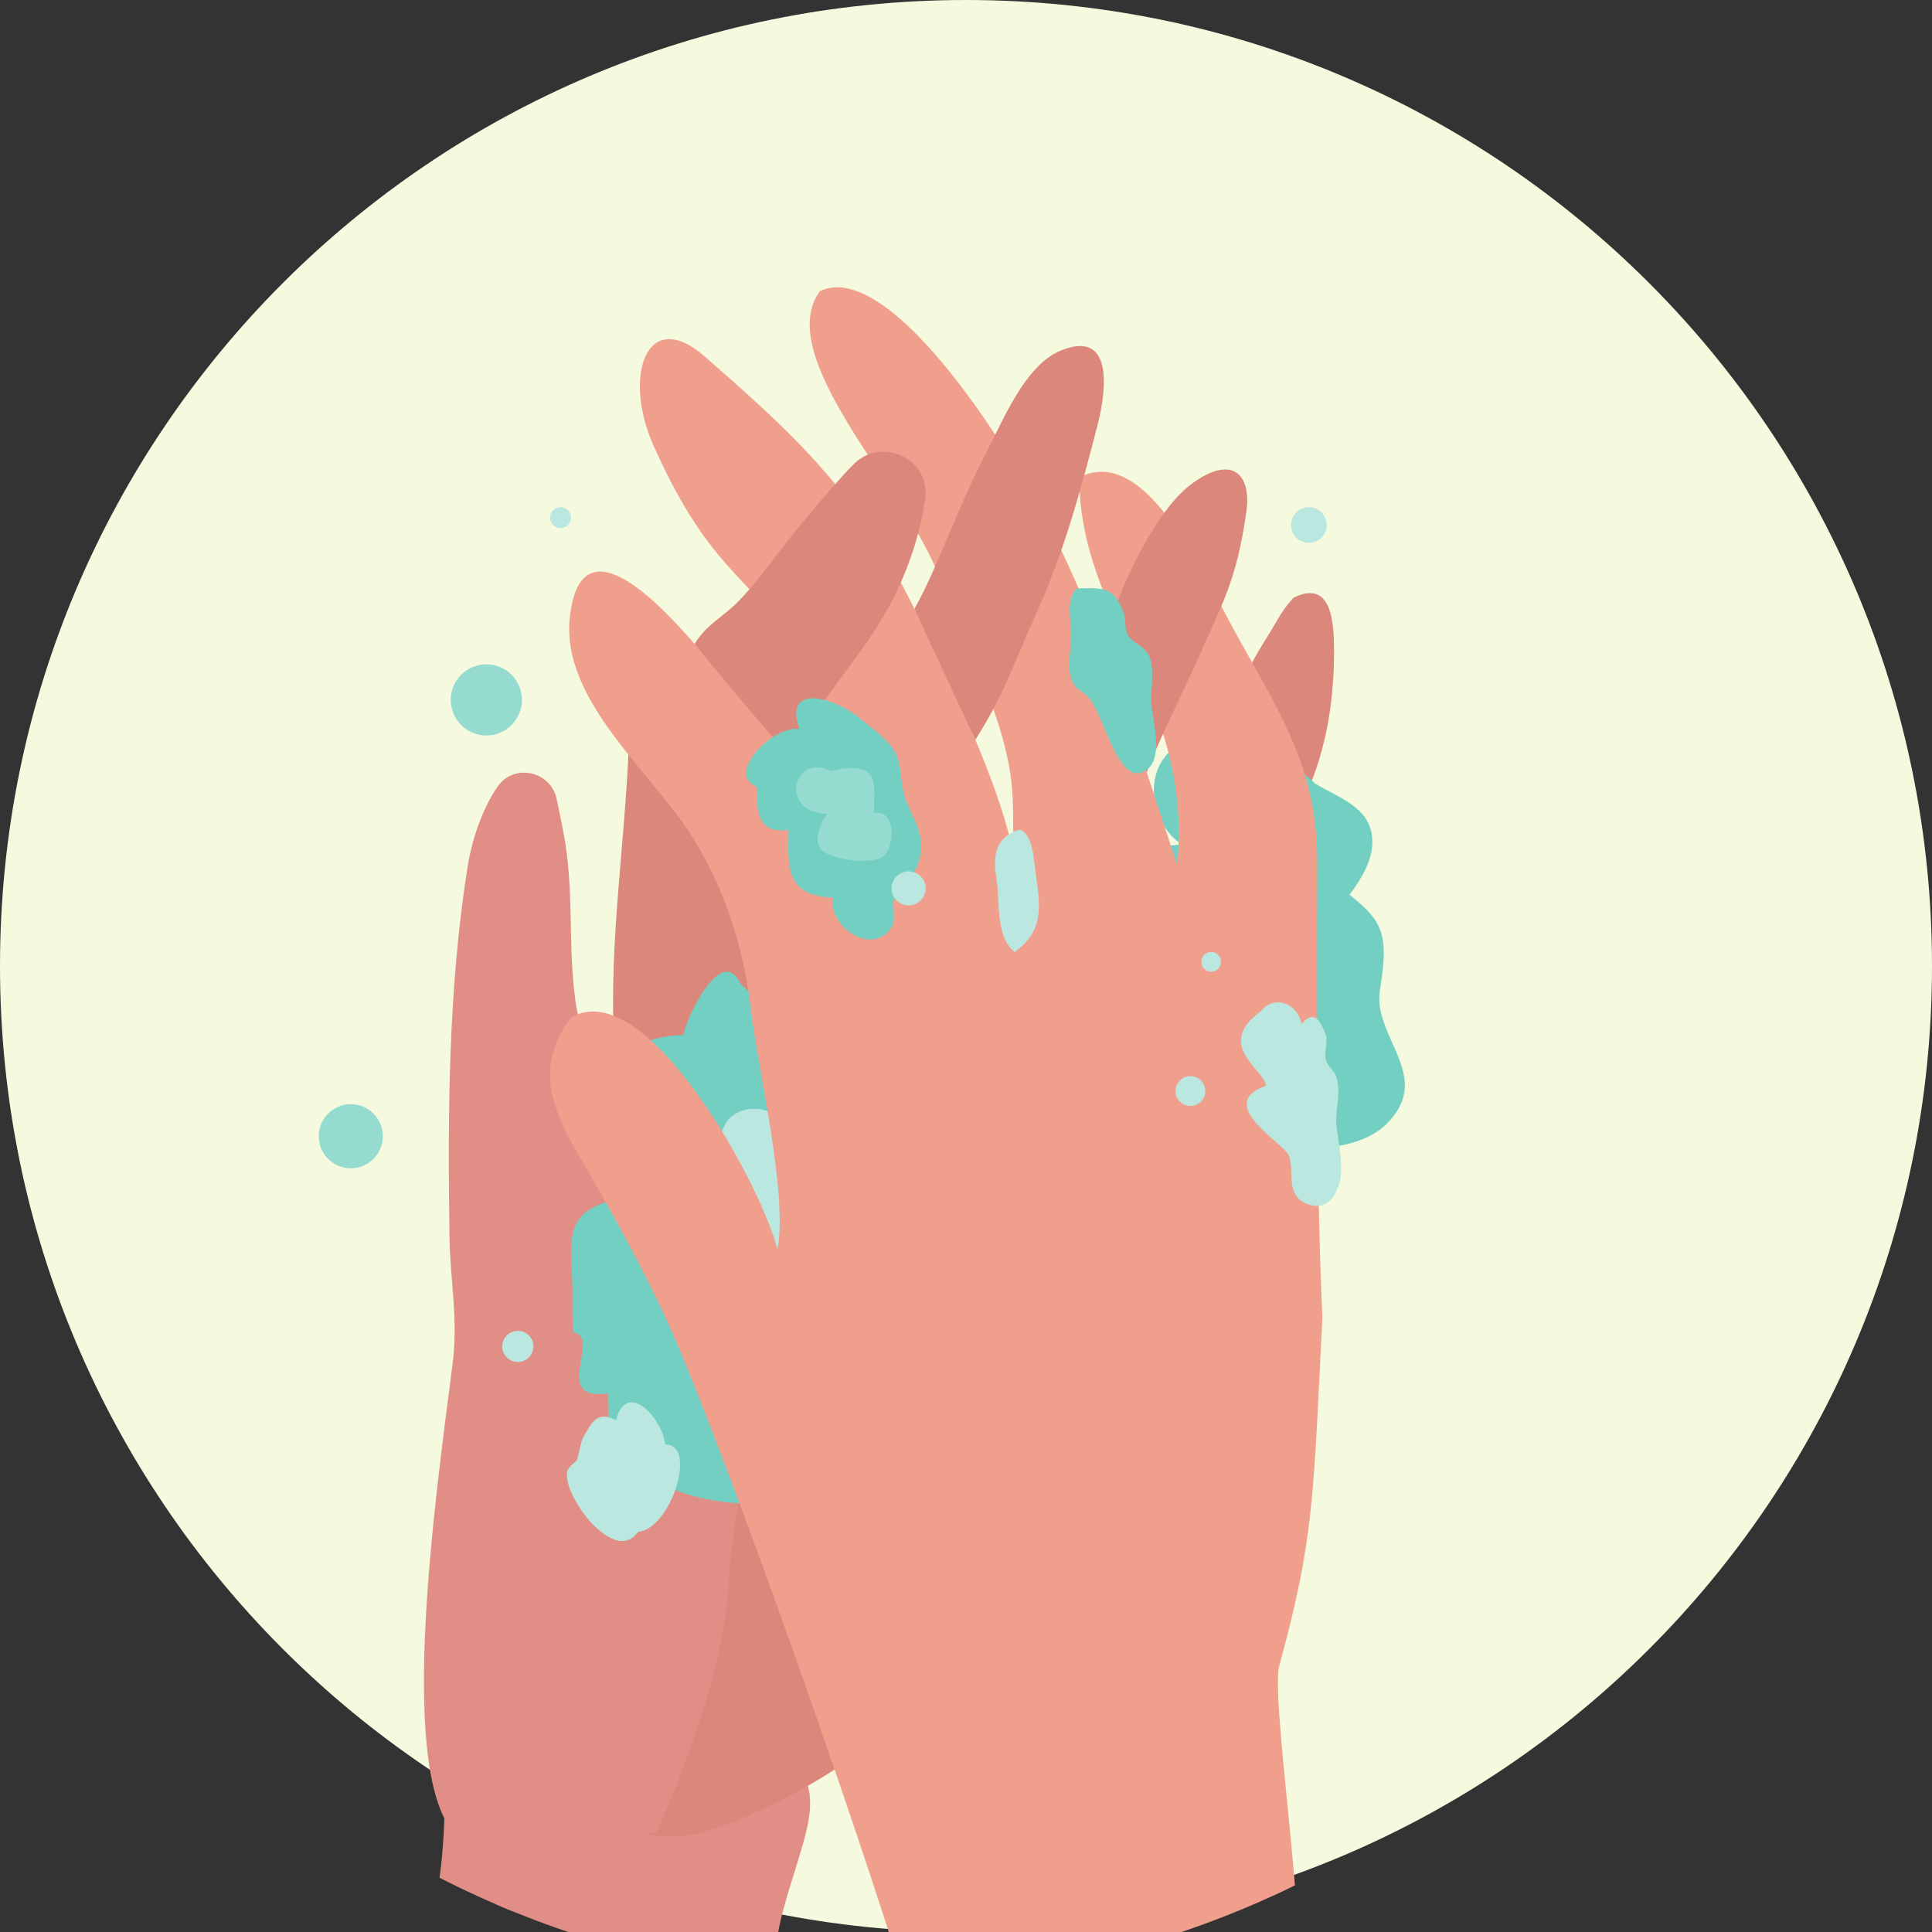 <?xml version="1.0" encoding="UTF-8" standalone="no"?>
<svg
   xmlns:dc="http://purl.org/dc/elements/1.1/"
   xmlns:cc="http://creativecommons.org/ns#"
   xmlns:rdf="http://www.w3.org/1999/02/22-rdf-syntax-ns#"
   xmlns:svg="http://www.w3.org/2000/svg"
   xmlns="http://www.w3.org/2000/svg"
   xmlns:sodipodi="http://sodipodi.sourceforge.net/DTD/sodipodi-0.dtd"
   xmlns:inkscape="http://www.inkscape.org/namespaces/inkscape"
   width="37.919mm"
   height="37.919mm"
   viewBox="0 0 37.919 37.919"
   version="1.1"
   id="svg4033"
   inkscape:version="1.0.1 (3bc2e813f5, 2020-09-07)"
   sodipodi:docname="3.svg">
  <rect x="0" y="0" width="37.919" height="37.919" fill="#333333" stroke="none"/>
  <defs
     id="defs4027">
    <clipPath
       id="clipPath352"
       clipPathUnits="userSpaceOnUse">
      <path
         id="path350"
         d="m 6972.22,4076.94 c 0,-296.82 -240.63,-537.44 -537.45,-537.44 -296.81,0 -537.43,240.62 -537.43,537.44 0,296.82 240.62,537.44 537.43,537.44 296.82,0 537.45,-240.62 537.45,-537.44" />
    </clipPath>
  </defs>
  <sodipodi:namedview
     id="base"
     pagecolor="#ffffff"
     bordercolor="#666666"
     borderopacity="1.0"
     inkscape:pageopacity="0.0"
     inkscape:pageshadow="2"
     inkscape:zoom="1.979899"
     inkscape:cx="130.66115"
     inkscape:cy="186.51303"
     inkscape:document-units="mm"
     inkscape:current-layer="layer1"
     inkscape:document-rotation="0"
     showgrid="false"
     inkscape:window-width="1267"
     inkscape:window-height="1041"
     inkscape:window-x="156"
     inkscape:window-y="0"
     inkscape:window-maximized="0" />
  <g
     inkscape:label="Layer 1"
     inkscape:groupmode="layer"
     id="layer1"
     transform="translate(-25.642,78.68)">
    <path
       id="path330"
       style="fill:#f5fade;fill-opacity:1;fill-rule:nonzero;stroke:none;stroke-width:0.035"
       d="m 63.561,-59.72 c 0,10.471 -8.489,18.96 -18.96,18.96 -10.471,0 -18.959,-8.489 -18.959,-18.96 0,-10.471 8.488,-18.96 18.959,-18.96 10.471,0 18.96,8.489 18.96,18.96" />
    <g
       clip-path="url(#clipPath352)"
       id="g348"
       transform="matrix(0.035,0,0,-0.035,-182.404,84.105)">
      <path
         id="path354"
         style="fill:#e18e87;fill-opacity:1;fill-rule:nonzero;stroke:none"
         d="m 6193.84,3669.17 c 0.01,-25.31 0.03,-50.69 -3.85,-75.76 -1.86,-12 -13.96,-36.55 -2.93,-46.47 7.66,-6.87 35.71,-10.06 46.74,-13.69 19.63,-6.46 38.3,-12.94 59.05,-16.87 25.87,-4.89 54.98,-8.24 81.42,-10.12 5.46,14.12 3.24,31.23 4.27,45.99 1.39,20.21 7.75,37.37 13.56,56.81 3.7,12.4 8.84,28.29 5.03,40.72 -65.56,2.95 -127.62,2.05 -203.29,19.39" />
      <path
         id="path356"
         style="fill:#dc877c;fill-opacity:1;fill-rule:nonzero;stroke:none"
         d="m 6288.11,4077.92 c -1.5,57.24 8.57,115.35 9.12,172.66 13.23,3.85 37.49,-21.14 45.62,-30.47 10.3,-11.82 22.44,-27.98 29.01,-42.21 3.68,-7.99 3.53,-16.85 4.91,-25.87 7.78,-51.05 34.09,-96.57 52.19,-144.1 30.12,-79.13 53.28,-160.29 38.73,-245.76 -3.94,-23.11 -10.78,-43.85 -16.97,-65.99 -7.69,-27.53 -95.87,-73.11 -124.26,-74.87 -46.25,-2.87 -34.74,23.67 -77.12,38.89 -66.46,23.88 -16.16,106.04 -3.72,151.09 11.28,40.9 17.09,81.65 32.95,121.12 8.27,20.55 12.8,41.43 15.61,63.46" />
      <path
         id="path358"
         style="fill:#e18e87;fill-opacity:1;fill-rule:nonzero;stroke:none"
         d="m 6196.41,3626.1 c -27.89,40.81 -8.84,179.97 1.53,259.79 3.3,25.37 -1.38,47.27 -1.71,71.46 -0.99,70.07 -0.73,139.42 10.3,208.49 1.95,12.19 7.34,30.57 16.67,44.07 9.14,13.23 29.78,8.8 33.1,-6.93 1.8,-8.55 3.7,-17.14 5.03,-25.83 4.47,-29.06 1.46,-58.4 5.55,-87.51 5.31,-37.8 30.93,-68.66 49.51,-101.3 11.39,-20.02 27.56,-38.47 34.23,-60.84 7.58,-25.43 7.38,-53.61 9.26,-79.74 2.1,-29.15 -5.57,-55.69 -7.02,-82.89 -2.47,-46.47 -21.53,-98.2 -40.49,-141.38 -51.78,-2.79 -76.86,-99.56 -115.96,2.61" />
      <path
         id="path360"
         style="fill:#dc877c;fill-opacity:1;fill-rule:nonzero;stroke:none"
         d="m 6637.57,4249.61 c -0.86,15.16 10.19,33.14 17.93,45.39 4.15,6.58 7.73,14.41 14.23,20.9 21.41,10.54 22.52,-14.58 22.54,-29.82 0.04,-30.7 -5.28,-61.44 -19.64,-88.56 -9.56,8.57 -24.42,34.71 -35.06,52.09" />
      <path
         id="path362"
         style="fill:#72cfc1;fill-opacity:1;fill-rule:nonzero;stroke:none"
         d="m 6681.63,4211.63 c 14.09,-8.46 29.88,-13.12 31.92,-29.54 1.49,-11.86 -5.75,-23.68 -12.6,-32.8 15.47,-12.52 21.09,-19.31 18.66,-41.77 -1.09,-10.17 -2.9,-14.82 -1.43,-22.47 4.23,-21.94 25.28,-40.28 5.32,-62.44 -13.55,-15.04 -35.44,-15.45 -54.07,-16.45 23.28,-17.1 18.06,-50.49 -14.43,-49.97 -27.63,0.44 -46.38,9.04 -54.35,34.98 -12.24,39.83 17.49,53.75 35.75,85.43 -30.5,27.58 -47.73,55.7 -44.25,99.3 4.45,0.69 10.33,1.24 15.09,1.43 -17.73,10.58 -23.96,42.67 -2.06,56.12 19.66,12.1 51.86,1.92 76.45,-21.82" />
      <path
         id="path364"
         style="fill:#72cfc1;fill-opacity:1;fill-rule:nonzero;stroke:none"
         d="m 6359.52,4099.19 c -10.84,23.48 -30.71,-19.62 -32.25,-28.68 -22.38,0.17 -46.48,-13.52 -50.63,-35.68 -2.06,-10.98 -1.56,-24.45 2.17,-35.02 2.7,-7.67 9.21,-13.77 9.22,-21.94 -27.43,-5.93 -23.93,-23.82 -22.96,-45.12 0.32,-6.98 -0.35,-18.99 0.81,-29 15.78,-3.06 -13.04,-38.42 19.1,-34.14 0.56,-16.72 -1.36,-27.14 12.72,-38.94 23.23,-19.46 47.41,-22.97 76.56,-23.23 2.39,-23.11 1.36,-44.6 30.72,-50.11 34.54,-6.47 80.02,25.75 82.21,60.35 3.53,56.16 -11,124.22 -35.25,175.3 -16.95,35.73 -48.78,60.21 -74.19,89.5" />
      <path
         id="path366"
         style="fill:#bae8e1;fill-opacity:1;fill-rule:nonzero;stroke:none"
         d="m 6391.46,4034.08 c -0.84,10.37 -14.3,-3.17 -16.14,-6.37 -8.43,3.15 -19.42,1.32 -24.06,-6.48 -2.3,-3.86 -3.97,-9.02 -4.01,-13.52 -0.04,-3.28 1.57,-6.48 0.45,-9.57 -11.19,1.55 -12.34,-5.69 -14.92,-13.87 -0.85,-2.68 -2.75,-7.12 -3.7,-11.06 5.54,-3.34 -10.24,-12.71 2.49,-15.54 -2.1,-6.4 -4.27,-10.06 -0.57,-16.46 6.08,-10.57 14.72,-15.24 25.7,-19.37 -2.29,-9.06 -5.66,-17.03 4.68,-23.17 12.16,-7.22 33.79,-1.34 39.39,11.43 9.1,20.73 13.02,48.44 10.93,71.09 -1.48,15.84 -10.11,29.49 -15.66,44.06" />
      <path
         id="path368"
         style="fill:#f09f8d;fill-opacity:1;fill-rule:nonzero;stroke:none"
         d="m 6685.73,3911.94 c -3.8,85.26 -2.9,170.83 -2.91,256.34 -0.01,49.51 -18.8,79.8 -43.43,123.55 -20.29,36.06 -51.96,110.75 -90,91.49 0,-79.09 63.87,-123.07 54.93,-217.31 -19.14,57.07 -35.85,113.58 -61.92,169.81 -28.92,62.39 -99.31,170.57 -138.44,151.95 -26.21,-36.07 44.65,-106.9 65.21,-156.11 11.31,-27.08 30.3,-67.7 38.21,-98.28 8.11,-31.35 2.66,-43.15 6.69,-75.63 -0.76,30.38 -25.19,84.92 -38.6,113.46 -8.81,18.75 -23.23,49.14 -33.89,66.95 -28.38,47.46 -59.08,75.16 -102.15,112.86 -32.68,28.62 -46.21,-10.85 -28.84,-49.78 33.74,-75.66 56.36,-71.73 83.82,-121.12 11.92,-21.42 40.27,-117.72 41.2,-140.3 -14.98,52.97 -64.31,106.74 -100.08,147.97 -18.75,21.61 -65.59,73.83 -71.84,17.09 -5.16,-47.03 47.28,-87.95 69.59,-124.55 16.45,-26.98 27.69,-58.9 31.7,-93.56 3.94,-33.95 21.19,-105.46 15.18,-136.48 -9.05,36.45 -73.82,154.98 -115.82,130.08 -19.43,-26.31 -12.19,-48.69 3.3,-75.27 19.86,-34.1 43.17,-75.52 59.35,-115 39.05,-95.28 104.49,-282.21 134.15,-382.06 32.71,-1.47 62.87,-27.13 95.73,-27.13 21.93,0 91.99,28.36 111.27,41.48 15.07,10.25 -12.25,173.91 -6.57,194.64 19.85,72.27 19.03,96.04 24.16,194.91" />
      <path
         id="path370"
         style="fill:#dc877c;fill-opacity:1;fill-rule:nonzero;stroke:none"
         d="m 6333.68,4289.91 c 6.7,11.07 16.03,15.07 24.83,24.17 11.73,12.14 21.51,26.62 32.21,39.71 8.7,10.65 17.54,20.99 26.57,31.05 1.8,2 3.75,4.05 5.82,6.08 15.93,15.58 43.07,2.42 39.9,-19.63 -2.32,-16 -6.98,-31.78 -13.79,-47.2 -10.57,-23.93 -24.46,-40.62 -39.6,-61.57 -8.39,-11.62 -17.29,-25.77 -24.91,-32.95 -9.85,10.49 -46.58,54.51 -51.03,60.34" />
      <path
         id="path372"
         style="fill:#dc877c;fill-opacity:1;fill-rule:nonzero;stroke:none"
         d="m 6456.95,4309.58 c 13.31,23.68 24.13,56.8 40.47,87.99 9.1,17.38 21.53,48.63 41.5,56.82 30.03,12.32 25.63,-22.64 20.81,-41.39 -9.36,-36.35 -18.94,-71.79 -34.44,-106.03 -14.49,-32.03 -17.21,-43.87 -34.17,-70.8 0,0 -26.25,56.02 -34.17,73.41" />
      <path
         id="path374"
         style="fill:#dc877c;fill-opacity:1;fill-rule:nonzero;stroke:none"
         d="m 6563.12,4287.6 c 2.66,19.88 25.82,74.72 49.1,91.92 23.72,17.53 33.69,4.48 30.91,-15.23 -5.61,-39.94 -14.22,-52.82 -27.21,-82.77 -4.59,-10.58 -26.67,-55.76 -28.65,-63.8 -4.5,9.06 -24.15,69.88 -24.15,69.88" />
      <path
         id="path376"
         style="fill:#72cfc1;fill-opacity:1;fill-rule:nonzero;stroke:none"
         d="m 6426.37,4248.09 c -10.79,9.89 -43.55,22.05 -33.97,-5.88 -14.9,2.17 -41.63,-25.4 -23.99,-32.32 0.43,-13.09 -0.36,-26.63 17.92,-24.29 -0.19,-19.1 -2.52,-37.12 24.7,-37.9 -2.19,-17.71 23.45,-33.16 33.34,-16.21 2.54,4.36 -0.54,12.16 1.58,16.54 4.47,9.28 11.38,10.46 13.87,21.36 3.83,16.78 -6.43,25.04 -9.14,38.31 -3.8,18.66 2.23,20.41 -24.31,40.39" />
      <path
         id="path378"
         style="fill:#96dbd0;fill-opacity:1;fill-rule:nonzero;stroke:none"
         d="m 6414.22,4216.19 c -24.49,17.47 -35.13,-21.34 -5.94,-21.54 -3.62,-3.85 -7.22,-13.03 -4.87,-18.33 3.47,-7.84 30.66,-10.51 36.38,-5.3 6.47,5.89 6.51,26.17 -5.25,24.1 -1.09,6.81 2.34,18.47 -4.29,23.28 -5.14,3.74 -21.62,1.41 -23.63,-2.21" />
      <path
         id="path380"
         style="fill:#bae8e1;fill-opacity:1;fill-rule:nonzero;stroke:none"
         d="m 6516.16,4185.8 c 7.48,-2.69 7.86,-18.52 8.82,-24.92 2.8,-18.69 4.35,-32.08 -11.85,-43.71 -10.42,8.04 -8.4,27.35 -9.83,38.3 -1.15,8.92 -4.94,25.37 12.86,30.33" />
      <path
         id="path382"
         style="fill:#bae8e1;fill-opacity:1;fill-rule:nonzero;stroke:none"
         d="m 6463.26,4152.84 c 0,-5.29 -4.28,-9.56 -9.56,-9.56 -5.27,0 -9.56,4.27 -9.56,9.56 0,5.28 4.29,9.55 9.56,9.55 5.28,0 9.56,-4.27 9.56,-9.55" />
      <path
         id="path384"
         style="fill:#72cfc1;fill-opacity:1;fill-rule:nonzero;stroke:none"
         d="m 6547.92,4321.02 c 15.57,0.48 20.2,0.57 25.89,-12.14 2.05,-4.56 0.62,-9.81 2.92,-14.02 2.44,-4.49 9.52,-6.22 11.9,-11.78 3.18,-7.42 0.81,-19.21 1.13,-26.09 0.43,-9.38 7.69,-31.83 -3.48,-38.33 -15.19,-8.81 -22.59,30.38 -31.1,40.52 -5.01,5.96 -7.32,3.37 -10.37,11.6 -2.36,6.37 0.15,17.66 0.07,24.6 -0.08,7.74 -3.22,19.34 3.04,25.64" />
      <path
         id="path386"
         style="fill:#bae8e1;fill-opacity:1;fill-rule:nonzero;stroke:none"
         d="m 6651.24,4084 c 7.67,9.27 20.47,4.52 22.79,-7.14 7.13,8.1 10.35,1.91 13.33,-5.4 1.87,-4.55 -0.96,-10.31 0.35,-14.92 1.14,-3.95 4.95,-6.03 5.85,-9.4 2.36,-8.71 0.25,-15.25 -0.11,-23.25 -0.32,-7.23 4.76,-25.75 1.93,-35.79 -2.42,-8.57 -7.18,-15.66 -17.05,-12.63 -14.61,4.49 -7.49,20.06 -11.79,28.22 -3.53,6.72 -41.36,28.62 -12.43,38.39 -1.05,9.56 -29.13,22.63 -2.87,41.92" />
      <path
         id="path388"
         style="fill:#bae8e1;fill-opacity:1;fill-rule:nonzero;stroke:none"
         d="m 6289.63,3854.57 c -11.27,5.95 -13.91,-2.35 -18.23,-9.14 -1.26,-1.97 -3.12,-11.61 -3.44,-12.54 -0.78,-2.33 -4.87,-3.54 -5.71,-7.13 -2.97,-12.6 26.25,-53.03 39.7,-33.79 18.43,1.5 33.66,49.31 15.25,49 -1.3,13.97 -21.38,37.11 -27.57,13.6" />
      <path
         id="path390"
         style="fill:#bae8e1;fill-opacity:1;fill-rule:nonzero;stroke:none"
         d="m 6243.28,3895.97 c 0,-4.82 -3.9,-8.73 -8.73,-8.73 -4.82,0 -8.74,3.91 -8.74,8.73 0,4.83 3.92,8.74 8.74,8.74 4.83,0 8.73,-3.91 8.73,-8.74" />
      <path
         id="path392"
         style="fill:#bae8e1;fill-opacity:1;fill-rule:nonzero;stroke:none"
         d="m 6628.88,4111.64 c 0,-3.05 -2.47,-5.53 -5.53,-5.53 -3.06,0 -5.54,2.48 -5.54,5.53 0,3.05 2.48,5.53 5.54,5.53 3.06,0 5.53,-2.48 5.53,-5.53" />
      <path
         id="path394"
         style="fill:#bae8e1;fill-opacity:1;fill-rule:nonzero;stroke:none"
         d="m 6620.07,4039.18 c 0,-4.62 -3.74,-8.36 -8.36,-8.36 -4.62,0 -8.36,3.74 -8.36,8.36 0,4.61 3.74,8.36 8.36,8.36 4.62,0 8.36,-3.75 8.36,-8.36" />
      <path
         id="path396"
         style="fill:#bae8e1;fill-opacity:1;fill-rule:nonzero;stroke:none"
         d="m 6688.18,4356.59 c 0,-5.54 -4.48,-10.02 -10.02,-10.02 -5.52,0 -10.02,4.48 -10.02,10.02 0,5.53 4.5,10.02 10.02,10.02 5.54,0 10.02,-4.49 10.02,-10.02" />
      <path
         id="path398"
         style="fill:#96dbd0;fill-opacity:1;fill-rule:nonzero;stroke:none"
         d="m 6236.86,4258.52 c 0,-11.02 -8.94,-19.96 -19.96,-19.96 -11.02,0 -19.96,8.94 -19.96,19.96 0,11.03 8.94,19.96 19.96,19.96 11.02,0 19.96,-8.93 19.96,-19.96" />
      <path
         id="path400"
         style="fill:#bae8e1;fill-opacity:1;fill-rule:nonzero;stroke:none"
         d="m 6264.39,4360.71 c 0,-3.25 -2.64,-5.89 -5.89,-5.89 -3.26,0 -5.89,2.64 -5.89,5.89 0,3.26 2.63,5.9 5.89,5.9 3.25,0 5.89,-2.64 5.89,-5.9" />
      <path
         id="path402"
         style="fill:#96dbd0;fill-opacity:1;fill-rule:nonzero;stroke:none"
         d="m 6158.86,4013.85 c 0,-9.93 -8.05,-17.98 -17.98,-17.98 -9.92,0 -17.98,8.05 -17.98,17.98 0,9.93 8.06,17.98 17.98,17.98 9.93,0 17.98,-8.05 17.98,-17.98" />
    </g>
  </g>
</svg>

